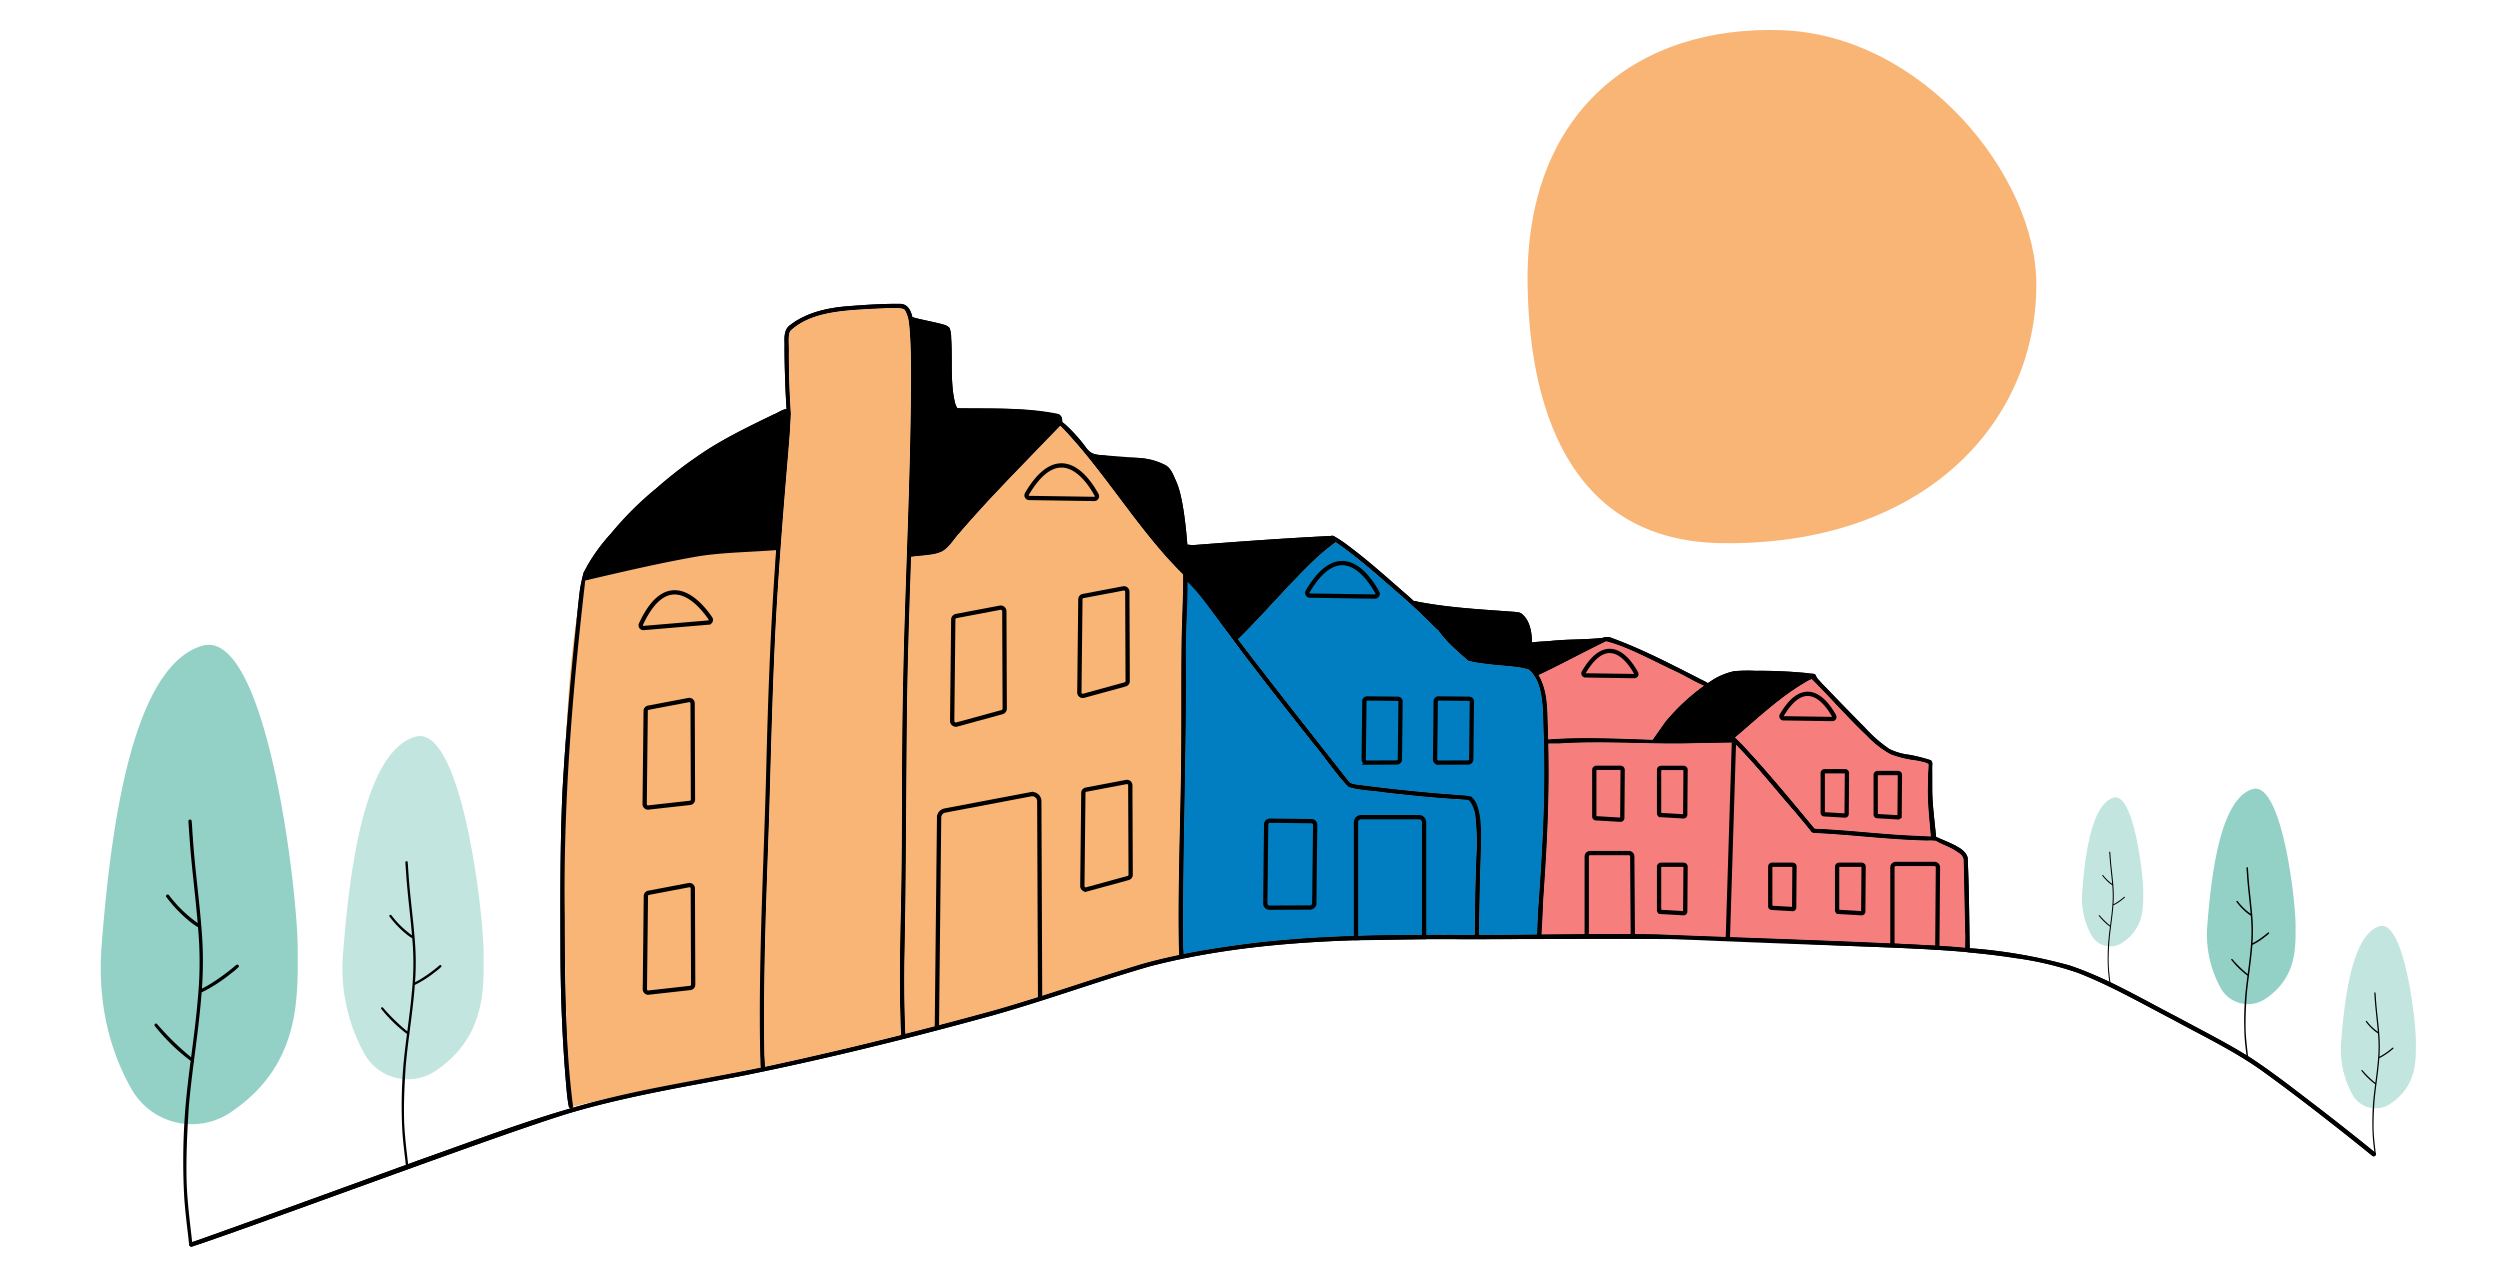 <svg xmlns="http://www.w3.org/2000/svg" width="582.723" height="297.539" viewBox="0 0 582.723 297.539"><defs><style>.a{fill:#f8b576;}.b{fill:none;stroke:#000;stroke-miterlimit:10;}.c{fill:#007ec1;}.d{fill:#f67e7c;}.e{fill:#93d0c6;}.f{fill:#c2e5df;}</style></defs><path class="a" d="M356.065,66.335C355.459,26.087,381.56,5.83,415.357,7.043,448.081,8.219,474.666,40.89,474.648,66.335c-.023,32.746-26.862,61.039-73.61,60.26C368.297,126.049,356.558,99.077,356.065,66.335Z"/><path d="M275.786,133.646c.044,4.982-.316,11.668-.374,16.648-.101,9.107.001,18.215-.108,27.322-.149,14.882-.829,29.765-.481,44.65a.48.48,0,0,0,.125.319c-3.031.628-6.043,1.346-9.02,2.201-11.473,3.457-22.765,7.492-34.297,10.764-1.564.437-3.136.845-4.703,1.274l-.98.265q-7.452,2.027-14.944,3.91c-.046-1.142-.117-3.311-.147-4.317-.126-4.123-.128-8.248-.087-12.372.472-21.102.363-42.208.681-63.312.184-10.417.541-20.829.895-31.241.893-.097,1.785-.21,2.695-.294.522-.026,1.063-.117,1.576-.174.232-.019.59-.1.823-.114.439-.11.788-.169.975-.225a10.689,10.689,0,0,0,1.161-.446.279.279,0,0,0,.029-.015c1.494-.846,2.526-2.545,3.679-3.892.318-.329.859-.998,1.044-1.211q.62-.713,1.245-1.421,1.202-1.361,2.423-2.706,2.44-2.689,4.938-5.325c3.326-3.521,6.72-6.977,10.073-10.473,1.376-1.435,2.769-2.853,4.156-4.277,10.252,10.52,18.242,24.579,28.763,34.83.265.258.641.385.763.036.066-.187-.634-1.194-.766-1.341a298.273,298.273,0,0,1-20.66-25.866l11.116,1.012a8.749,8.749,0,0,1,4.778,1.398,8.351,8.351,0,0,1,2.185,3.476c1.006,2.401,1.368,2.929,2.514,12.675.05.428.399,9.945.611,10.171s.679.212.76-.088a.652.652,0,0,0,.013-.195c-.176-4.814-.844-18.042-3.011-22.908-.785-1.763-1.263-3.216-2.57-3.953a13.95,13.95,0,0,0-5.81-1.638l-9.171-.724a5.101,5.101,0,0,1-2.413-.6,5.451,5.451,0,0,1-1.301-1.391,37.853,37.853,0,0,0-4.129-4.645,13.761,13.761,0,0,0-1.288-1.093.55.55,0,0,0-.731-.136,1.697,1.697,0,0,0-.245.238c-.001-.007.01-.022-.208.208-.402.427-.848.794-1.254,1.219l-2.604,2.722-5.207,5.443-10.414,10.886c-2.541,2.656-4.589,5.816-7.267,8.355-.504.388-.861.692-3.199,1.031-1.348.12-2.691.3-4.037.444.379-11.145.751-22.29.901-33.441.053-5.175.117-10.352-.069-15.525-.147-1.163-.117-3.041-.353-4.778a2.1,2.1,0,0,1,.376.11c2.221.622,4.531.904,6.728,1.604.13.061.104.047.08.035.047.02.092.044.138.066.079.04.156.085.231.132.038.026.064.043.091.063a11.263,11.263,0,0,1,.221,2.058c.256,4.426-.108,8.895.546,13.294a14.396,14.396,0,0,0,.613,2.495,2.006,2.006,0,0,0,.782,1.158c1.359.345,2.838.045,4.238.138,4.271.01,8.546.068,12.808.362a35.716,35.716,0,0,1,6.492.914c.65.04.42,1.139.567.949-.055-.115.772.226.826-.093a3.04,3.04,0,0,0-.144-.971,1.193,1.193,0,0,0-.91-.865c-7.383-1.523-15.616-1.175-23.081-1.289a2.886,2.886,0,0,1-.307-.022,4.819,4.819,0,0,1-.673-1.802c-.981-4.463-.44-9.739-.779-14.667a5.924,5.924,0,0,0-.385-2.244,2.864,2.864,0,0,0-1.254-.736c-2.438-.7-4.961-1.066-7.4-1.767-.404-1.788-1.234-3.193-3.083-3.09-3.902-.052-7.803.222-11.691.518-4.737.347-9.72,1.392-13.574,4.311-1.591,1.044-1.483,2.804-1.45,4.49-.018,3.253.069,6.507.191,9.758.072,1.817.173,3.633.28,5.449-.748-.069-2.401,1.076-2.898,1.188-6.262,3.047-12.577,6.052-18.272,10.096a98.475,98.475,0,0,0-9.202,7.198,76.114,76.114,0,0,0-10.498,10.454,43.42,43.42,0,0,0-5.573,7.563c-.206.485-.556.961-.742,1.464-.147-.014.012-.038-.092.071a36.126,36.126,0,0,0-.949,4.579c-1.707,15.289-3.104,30.626-3.978,45.986-.61,13.049-.518,26.119-.487,39.179.064,10.423.516,20.844,1.455,31.225a34.108,34.108,0,0,0,.486,3.574.5.5,0,0,0,.964-.266c-1.828-14.059-1.917-29.554-1.928-44.194-.338-25.762,1.714-51.468,4.666-77.043a7.067,7.067,0,0,1,.134-1.136c8.625-2.009,17.279-4.044,26.006-5.576,5.674-.958,12.296-1.018,18.447-1.498.014-.007.02-.015.033-.022-.085,1.2-.169,2.401-.242,3.602-1.081,15.231-1.643,30.496-2.017,45.76-.546,22.925-1.927,45.849-1.439,68.788.102.814-.011,1.704.152,2.502-13.501,2.804-27.188,4.733-40.497,8.414-13.363,3.594-26.294,8.611-39.338,13.196-2.661.975-50.526,18.404-53.226,19.222a.501.501,0,0,0,.436.875c14.624-4.788,74.109-27.085,88.902-31.383,12.845-3.717,26.04-5.899,39.158-8.383,19.584-3.946,39.008-8.741,58.267-14.042,12.439-3.484,24.574-7.948,36.98-11.527,23.012-5.944,46.71-6.407,70.565-6.323,1.788.012,3.577.013,5.366.012-.007-.007.562-.008.557.001,15.401-.019,30.804-.436,46.201-.01q21.182.923,42.371,1.655c8.251.327,16.805.603,25.062,1.335.017-.076-.004.001.003.004a7.006,7.006,0,0,1,.932.137l.018-.025c3.552.331,7.053.736,10.443,1.275a74.957,74.957,0,0,1,14.804,3.477c7.341,2.837,14.782,7.074,22.096,10.886,6.941,3.787,14.121,7.215,20.597,11.785,6.873,4.952,13.174,9.852,19.704,14.992q3.101,2.452,6.166,4.948a.486.486,0,0,0,.546.103.498.498,0,0,0,.289-.59c-.186-.426-.74-.646-1.057-.977q-6.045-4.902-12.217-9.645c-5.259-4.003-10.446-8.126-15.974-11.755-5.513-3.449-11.334-6.369-17.05-9.46-8.233-4.239-16.269-9.057-25.08-12.02a121.32,121.32,0,0,0-23.28-4.014c-.103-7.04-.149-14.099-.468-21.124a4.412,4.412,0,0,0-2.291-2.473c-1.213-.796-4.49-2.037-5.063-2.381-.019-.029-.017.006-.02-.029-.286-3.377-.875-7.383-.884-11.153l-.009-3.37-.004-1.718c-.001-.389.123-1.048-.131-1.378a.941.941,0,0,0-.469-.281,38.711,38.711,0,0,0-4.725-1.18,14.113,14.113,0,0,1-4.612-1.328,30.748,30.748,0,0,1-5.631-4.899q-4.644-4.681-9.199-9.448c-.607-.548-1.296-1.362-1.991-2.125-.335-.505-.307-.797-.619-1.027a6.214,6.214,0,0,0-.834-.08c-.305-.024-.401-.035-.471-.039-.094-.022-.493-.086-.549-.099a111.656,111.656,0,0,0-11.893-.523,37.596,37.596,0,0,0-5.019.08,15.717,15.717,0,0,0-4.723,1.857q-.719.456-1.426.934c-.469-.38-1.403-.696-1.715-.925-6.717-3.416-13.426-6.932-20.509-9.539a3.036,3.036,0,0,0-1.958-.216.787.787,0,0,1-.324.115,2.608,2.608,0,0,1-.327.042c-3.894.409-7.928.266-11.794.687a3.315,3.315,0,0,0-.458.04c-1.447.102-2.505.106-3.885.321-.093-2.545-.49-5.238-2.547-6.808a1.98,1.98,0,0,0-.77-.234c.025.018-.777-.121-.965-.115-7.506-.557-14.633-.917-21.678-2.222-.542-.039-1.11-.311-1.651-.315-.368-.336-.728-.682-1.102-1.012-4.686-4.037-9.248-8.235-14.224-11.919a27.284,27.284,0,0,0-3.324-2.201c-.429-.155-.607.028-.781.003-10.654.517-21.294,1.306-31.929,2.121-.99.014-1.281-.281-1.837.109-.001.121-.043.956.394.942,11.175-.745,22.911-1.642,33.613-2.227-4.867,3.587-8.886,8.143-12.92,12.613-2.36,2.653-4.757,5.273-7.253,7.8-.46.605-2.144,1.72-2.354,2.397-.011.426.343.725.641.408,6.128-5.934,12.267-13.316,18.494-19.148,1.55-1.454,2.883-2.413,4.404-3.609,4.602,3.084,10.426,8.213,15.245,12.439,2.857,2.455,5.553,5.091,8.238,7.731.182.184.517.42.498.422,1.827,2.701,4.478,4.876,6.898,7.029a21.413,21.413,0,0,0,4.027.718c3.428.514,7.53.506,10.117,1.367,3.485,2.891,3.293,8.999,3.449,14.124.346,9.733.14,19.478-.434,29.198-.226,4.258-.522,8.512-.833,12.764-.089,1.18-.177,4.719-.262,5.9a.5.5,0,0,0,.146.354c1.164.69.838-1.327.971-1.959.126-1.693.253-5.744.371-7.437.547-7.982,1.039-15.972,1.163-23.974.113-5.804.01-11.609-.205-17.409-.074-3.51-.289-7.218-2.118-10.266.057-.046.23-.086.311-.137,4.942-2.343,11.428-5.834,15.473-7.751,4.992,1.261,10.593,4.391,15.874,6.864,2.358,1.043,4.616,2.522,6.972,3.51a48.397,48.397,0,0,0-9.035,8.424l-2.953,4.201c-6.958-.227-16.874-.703-24.495-.071a.51.51,0,0,0-.054.898l2.861-.007.061-.004c10.321-.662,21.318.251,30.986-.046.425-.013.85-.014,1.275-.021q.414.013.821-.014,3.735-.067,7.469-.125c5.056,5.046,9.472,10.691,14.175,16.061,1.297,1.54,2.583,3.091,3.838,4.666a.864.864,0,0,0,.654.357c8.788.386,17.532,1.582,26.334,1.755a12.899,12.899,0,0,1,2.055.05c1.4.87,3.133,1.353,4.431,2.218,1.177.746,1.883,1.123,2.064,2.16.147,5.008.229,11.517.37,17.034.09.96-.018,2.361.004,3.556q-1.717-.159-3.431-.307c-22.763-1.295-45.564-1.907-68.344-2.817-13.845-.219-27.69.11-41.536.113a5.404,5.404,0,0,1-.017-.937c.056-6.488.228-12.973.432-19.457.034-3.215.199-6.542-.823-9.634a5.29,5.29,0,0,0-1.207-1.986,1.12,1.12,0,0,0-.119-.317c-1.2-.39-2.625-.148-3.898-.332-7.048-.495-14.077-1.237-21.086-2.121-1.292-.23-3.102-.194-3.638-.928-9.035-11.512-17.773-22.48-26.541-34.044-.542-.719-8.118-10.826-11.045-13.179a3.117,3.117,0,0,0-.189-1.118Zm93.519,17.235c-3.265,1.656-6.525,3.324-9.814,4.932-.407.272-.924.484-1.286.783-.189-.265-.388-.526-.608-.778-1.21-1.375-3.247-1.114-4.896-1.435-3.249-.36-7.884-.792-9.923-1.224a52.404,52.404,0,0,1-5.731-5.693c-.372-.384-.764-.926-1.027-1.251l-2.248-2.112q-1.442-1.389-2.895-2.767a117.079,117.079,0,0,0,13.799,1.548q4.072.282,8.145.548c.004,0,.009.001.013.001,0-.004.571.035.785.053.129.011.357.09.76.589,1.365,1.446,1.69,3.798,1.756,6.172.134,1.286-.407,4.2-.03,5.272,1.355.828.899-2.907,1.039-3.587-.005-.381-.007-.775-.013-1.178a31.588,31.588,0,0,1,3.546-.37l.007.002c.208-.011.417-.02.625-.03.012-.002.026.001.038-.002,3.32-.172,6.643-.3,9.961-.511C370.641,150.188,369.974,150.536,369.305,150.881Zm26.767,21.283c-.16.003-.32.005-.48.008-.735-.03-3.007.111-3.217.086-.033-.004-5.179.188-6.027.141l3.012-4.238a44.925,44.925,0,0,1,7.95-7.175,18.035,18.035,0,0,1,7.09-3.559c4.194-.22,9.799.001,14.491.21.746.045,1.383.128,2.02.224a54.853,54.853,0,0,0-9.489,6.761c-2.659,2.195-5.3,4.412-7.891,6.689-.057.058-.566.576-.633.63Zm8.484-.109a2.201,2.201,0,0,0-.181-.142c5.585-4.727,10.648-9.585,16.876-13.144.489-.322.741-.316,1.053-.523a1.59,1.59,0,0,1,.107.124c2.85,2.845,5.554,5.831,8.345,8.733,1.397,1.454,2.817,2.887,4.285,4.27a23.071,23.071,0,0,0,5.621,4.412,25.171,25.171,0,0,0,6.129,1.472c.521.099,1.041.21,1.554.345a5.266,5.266,0,0,1,1.202.465,17.28,17.28,0,0,1-.077,1.844c-.053,1.167-.076,2.335-.092,3.503q-.012.884-.01,1.768c.073,3.247.455,6.718.712,9.802-1.08-.037-1.353-.043-2.429-.119-7.857-.242-15.666-1.27-23.514-1.643a9.572,9.572,0,0,1-1.209-.076c-.054-.067-.107-.134-.16-.201-5.486-6.62-10.976-13.27-16.853-19.546a4.331,4.331,0,0,1-.48-.469ZM180.644,127.262c-5.9.426-11.836.483-17.693,1.386-7.794,1.215-15.451,3.179-23.16,4.831-.984.237-1.986.404-2.965.663a.365.365,0,0,0,.113-.113c1.669-3.731,3.946-6.359,6.547-9.379a73.187,73.187,0,0,1,8.187-8.399,113.069,113.069,0,0,1,15.091-11.436c4.432-2.729,9.182-4.913,13.836-7.232q1.356-.649,2.726-1.268c-.522,10.35-1.606,20.664-2.357,31A.336.336,0,0,0,180.644,127.262Zm-2.471,117.867c-.297-18.155.482-36.305,1.094-54.446.504-16.849.851-33.706,1.85-50.536.715-11.618,1.645-23.222,2.637-34.82.115-1.545.253-3.099.362-4.652.007-.037.219-3.909.22-4.227-.339-5.898-.432-8.055-.468-13.965.105-2.034-.355-4.785.52-5.514,4.771-4.307,12.216-4.592,18.961-4.976,2.465-.059,6.874-.508,7.534.222a6.382,6.382,0,0,1,.694,1.63c-.037.027.018-.02-.013.024.093-.082.203.915.216.858.233,1.278.266,2.667.381,4.114.196,3.618.173,7.243.169,10.865-.121,23.01-1.386,45.995-1.832,68.999-.441,18.901-.092,37.81-.607,56.71-.108,6.373-.21,12.749-.087,19.123.069,1.794.077,4.853.24,6.703q-15.806,3.99-31.744,7.414C178.324,247.494,178.144,246.296,178.173,245.129Zm165.943-45.032q-.311,8.896-.361,17.799c0,.004,0,.009,0,.014-.747-.001-1.494.002-2.242-.001-17.785-.032-35.648-.044-53.296,2.433-4.163.579-8.264,1.222-12.387,2.052.246-.571-.153-1.622-.052-2.103-.148-22.761.837-45.513.609-68.278.025-4.926.343-9.843.417-14.768a8.324,8.324,0,0,1-.005-.871c5.809,5.813,10.06,12.369,15.243,18.84,4.607,6.072,9.35,12.037,14.063,18.026,2.817,3.316,5.232,7.115,8.244,10.197,2.639.792,5.461.809,8.177,1.231,6.143.717,12.305,1.327,18.48,1.685.336.002.84.072,1.277.077a6.015,6.015,0,0,1,1.611,3.647A57.373,57.373,0,0,1,344.116,200.096Z"/><path class="b" d="M316.066,218.673v-27.007a1.196,1.196,0,0,1,1.196-1.196H330.747a1.196,1.196,0,0,1,1.196,1.196v26.765S316.662,218.673,316.066,218.673Z"/><path class="b" d="M294.923,210.561l.205-18.416a.86.86,0,0,1,.87-.851l9.702.108a.86.86,0,0,1,.851.87l-.204,18.27a1,1,0,0,1-.995.99c-2.149.01-7.244.033-9.429.04A.998.998,0,0,1,294.923,210.561Z"/><path class="b" d="M317.87,177.014l.151-13.588a.635.635,0,0,1,.642-.628l7.158.08a.635.635,0,0,1,.628.642l-.15,13.48a.738.738,0,0,1-.734.731c-1.585.007-5.345.025-6.957.03A.736.736,0,0,1,317.87,177.014Z"/><path class="b" d="M334.499,177.014l.151-13.588a.635.635,0,0,1,.642-.628l7.159.08a.635.635,0,0,1,.628.642l-.15,13.48a.738.738,0,0,1-.734.731c-1.585.007-5.344.025-6.957.03A.736.736,0,0,1,334.499,177.014Z"/><path class="b" d="M441.1,220.228V202.175a.799.799,0,0,1,.799-.799h9.014a.799.799,0,0,1,.799.799l-.144,18.657S441.498,220.228,441.1,220.228Z"/><path class="b" d="M369.849,217.692V199.639a.799.799,0,0,1,.799-.799h9.014a.799.799,0,0,1,.799.799l-.144,18.657S370.248,217.692,369.849,217.692Z"/><path class="b" d="M428.21,212.16v-10.13a.465.465,0,0,1,.465-.465h5.245a.465.465,0,0,1,.465.465l-.08,10.442a.39.39,0,0,1-.413.389c-1.123-.067-4.234-.252-5.314-.309A.389.389,0,0,1,428.21,212.16Z"/><path class="b" d="M412.626,211.25V201.99a.425.425,0,0,1,.425-.425h4.795a.425.425,0,0,1,.425.425l-.073,9.546a.357.357,0,0,1-.378.355c-1.026-.061-3.871-.23-4.858-.283A.355.355,0,0,1,412.626,211.25Z"/><path class="b" d="M424.858,189.45v-9.261a.425.425,0,0,1,.425-.425h4.795a.425.425,0,0,1,.425.425l-.073,9.546a.357.357,0,0,1-.378.355c-1.026-.061-3.871-.23-4.858-.283A.355.355,0,0,1,424.858,189.45Z"/><path class="b" d="M437.204,189.871V180.61a.425.425,0,0,1,.425-.425h4.795a.425.425,0,0,1,.425.425l-.073,9.546a.357.357,0,0,1-.378.355c-1.026-.061-3.871-.23-4.858-.283A.355.355,0,0,1,437.204,189.871Z"/><path class="b" d="M386.712,212.16v-10.13a.465.465,0,0,1,.465-.465h5.245a.465.465,0,0,1,.465.465l-.08,10.442a.39.39,0,0,1-.413.389c-1.123-.067-4.234-.252-5.314-.309A.389.389,0,0,1,386.712,212.16Z"/><path class="b" d="M386.712,189.585v-10.13a.465.465,0,0,1,.465-.465h5.245a.465.465,0,0,1,.465.465l-.08,10.442a.39.39,0,0,1-.413.389c-1.123-.067-4.234-.252-5.314-.309A.389.389,0,0,1,386.712,189.585Z"/><path class="b" d="M371.611,190.316V179.469a.498.498,0,0,1,.498-.498h5.616a.498.498,0,0,1,.498.498l-.086,11.181a.418.418,0,0,1-.442.416c-1.202-.072-4.534-.27-5.69-.331A.416.416,0,0,1,371.611,190.316Z"/><line class="b" x1="404.157" y1="173.066" x2="402.746" y2="218.554"/><path class="a" d="M275.788,133.877c.03,4.95-.32,11.52-.38,16.42-.1,9.1,0,18.21-.1,27.32-.15,14.88-.83,29.76-.49,44.65a.482.482,0,0,0,.13.32c-3.03.63-6.04,1.34-9.02,2.2-11.47,3.46-22.77,7.49-34.3,10.76-1.56.44-3.13.85-4.7,1.28l-.98.26q-7.455,2.025-14.95,3.91c-.04-1.14-.11-3.31-.14-4.31-.13-4.13-.13-8.25-.09-12.38.47-21.1.36-42.21.68-63.31.19-10.42.54-20.83.9-31.24.89-.1,1.78-.21,2.69-.29.52-.03,1.06-.12,1.58-.18.23-.02.59-.1.82-.11.44-.11.79-.17.98-.23a9.984,9.984,0,0,0,1.16-.44c.01-.01.02-.01.03-.02,1.49-.84,2.52-2.54,3.67-3.89.32-.33.86-1,1.05-1.21.41-.47.83-.95,1.24-1.42.81-.91,1.61-1.81,2.43-2.71q2.43-2.685,4.94-5.32c3.32-3.52,6.71-6.98,10.07-10.47,1.37-1.44,2.77-2.86,4.15-4.28C257.368,109.657,265.338,123.638,275.788,133.877Z"/><path class="c" d="M344.118,200.097q-.315,8.895-.36,17.8v.01h-2.24c-17.79-.03-35.65-.04-53.3,2.43-4.16.58-8.32,1.25-12.45,2.08.22-.56-.09-1.65.01-2.13-.15-22.76.84-45.51.61-68.27.02-4.93.266-9.861.346-14.781.001-1.06-.066-2.023-.064-2.266,4.974,5.912,10.188,13.777,15.368,20.247,4.61,6.07,9.35,12.03,14.07,18.02,2.743,3.241,5.114,6.939,8.025,9.978a1.131,1.131,0,0,0,.513.308c2.554.706,5.264.74,7.882,1.144,6.14.72,12.3,1.33,18.48,1.69.231,0,.551.035.87.055.433.027.406-.142.817.25,1.043.993.918,1.952,1.203,3.415A57.678,57.678,0,0,1,344.118,200.097Z"/><path class="a" d="M136.418,135.308s43.722-15.094,44.46-7.08l-3.51,120.63s-44.124,8.617-44.55,9.39C132.818,258.248,127.976,161.225,136.418,135.308Z"/><path d="M356.898,155.248c-.15.36-.39.52-.79.27a2.787,2.787,0,0,1-.12-.66A3.336,3.336,0,0,1,356.898,155.248Z"/><path class="d" d="M450.078,194.988c-1.08-.04-1.35-.05-2.43-.12-7.86-.24-15.66-1.27-23.51-1.64a10.319,10.319,0,0,1-1.21-.08c-.05-.07-.11-.13-.16-.2-5.49-6.62-10.98-13.27-16.85-19.55a3.541,3.541,0,0,1-.48-.47l-.88-.87a1.099,1.099,0,0,0-.18-.14c5.58-4.73,10.64-9.59,16.87-13.15.49-.32.74-.31,1.06-.52a1.07,1.07,0,0,1,.1.12c2.85,2.85,5.56,5.83,8.35,8.73,1.4,1.46,2.81,2.89,4.28,4.28a23.506,23.506,0,0,0,5.62,4.41,25.74,25.74,0,0,0,6.13,1.47c.52.1,1.04.21,1.56.34a5.457,5.457,0,0,1,1.2.47,17.006,17.006,0,0,1-.08,1.84c-.05,1.17-.07,2.34-.09,3.51-.01.59-.01,1.18-.01,1.77C449.438,188.428,449.818,191.898,450.078,194.988Z"/><path class="d" d="M458.088,220.917c-1.15-.1-2.29-.2-3.44-.3-22.76-1.3-45.56-1.91-68.34-2.82-9-.14-18.01-.05-27.02.02.07-.48.03-1.09.09-1.39.13-1.69.25-5.74.37-7.43.55-7.98,1.04-15.98,1.16-23.98.08-3.91.06-7.82-.03-11.73.65,0,2.66-.01,2.67-.01l.06-.01c10.32-.66,21.32.26,30.98-.04.43-.01.85-.02,1.28-.02a7.483,7.483,0,0,0,.82-.02c2.49-.04,4.98-.09,7.47-.12,5.05,5.04,9.47,10.69,14.17,16.06,1.3,1.54,2.59,3.09,3.84,4.66a.868.868,0,0,0,.66.36c8.78.39,17.53,1.58,26.33,1.76a12.131,12.131,0,0,1,2.06.05c1.4.87,3.13,1.35,4.43,2.21,1.17.75,1.88,1.13,2.06,2.16.15,5.01.23,11.52.37,17.04C458.168,218.327,458.058,219.727,458.088,220.917Z"/><path d="M420.908,157.857a55.29,55.29,0,0,0-9.49,6.76c-2.66,2.2-5.3,4.42-7.89,6.69-.05.06-.56.58-.63.63l-6.83.23h-.48c-.73-.03-3,.12-3.21.09-.04,0-5.18.19-6.03.14l3.01-4.24a44.804,44.804,0,0,1,7.95-7.17,17.992,17.992,0,0,1,7.09-3.56c4.2-.22,9.8,0,14.49.21C419.638,157.678,420.278,157.768,420.908,157.857Z"/><path class="d" d="M397.218,159.827a48.121,48.121,0,0,0-9.03,8.43l-2.96,4.2c-6.92-.23-16.78-.7-24.38-.08-.03-1.59-.08-3.18-.14-4.77-.07-3.51-.29-7.21-2.12-10.26.06-.05.23-.09.31-.14,4.95-2.34,11.43-5.83,15.48-7.75,4.99,1.26,10.59,4.39,15.87,6.86C392.608,157.368,394.868,158.847,397.218,159.827Z"/><path d="M371.308,149.847c-.67.34-1.33.69-2,1.03-3.27,1.66-6.53,3.33-9.82,4.94-.4.27-.92.48-1.28.78a9.079,9.079,0,0,0-.61-.78,2.507,2.507,0,0,0-.7-.57,17.277,17.277,0,0,0,.25-3.31c-.01-.38-.01-.78-.02-1.18a30.523,30.523,0,0,1,3.55-.37h.01c.21-.01.41-.02.62-.03h.04C364.668,150.188,367.988,150.058,371.308,149.847Z"/><path d="M355.988,154.857c-1.04-.3-2.25-.27-3.29-.47-3.25-.36-7.88-.8-9.92-1.23a52.286,52.286,0,0,1-5.73-5.69c-.37-.38-.76-.93-1.03-1.25l-2.25-2.11c-.96-.93-1.92-1.86-2.89-2.77a118.412,118.412,0,0,0,13.8,1.55c2.71.18,5.43.37,8.14.55h.02c0-.01.57.03.78.05.13.01.36.09.76.59,1.37,1.44,1.69,3.8,1.76,6.17C356.248,151.327,355.888,153.537,355.988,154.857Z"/><path class="c" d="M359.358,199.377c-.23,4.25-.52,8.51-.83,12.76-.09,1.12-.17,4.35-.25,5.69-4.5.04-9.01.08-13.51.08a5.81,5.81,0,0,1-.01-.93c.05-6.49.22-12.98.43-19.46.03-3.22.102-6.5-.918-9.6a5.08,5.08,0,0,0-1.083-1.995,1.353,1.353,0,0,0-.611-.243,8.531,8.531,0,0,0-1.179-.205c-2.458-.282-4.932-.419-7.397-.633q-3.744-.325-7.481-.727-3.736-.4-7.465-.862c-.334-.041-.675-.066-1.007-.125-1.29-.23-3.1-.2-3.63-.93-8.82-11.23-17.35-21.95-25.9-33.2,6.1-5.91,12.2-13.24,18.4-19.04,1.55-1.46,2.88-2.42,4.4-3.61,4.6,3.08,10.43,8.21,15.24,12.44,2.86,2.45,5.56,5.09,8.24,7.73.17.17.5.41.5.42,1.83,2.7,4.48,4.87,6.9,7.03a21.814,21.814,0,0,0,4.03.72c3.42.51,7.53.5,10.11,1.36,3.49,2.89,3.3,9,3.45,14.13C360.138,179.907,359.928,189.657,359.358,199.377Z"/><path d="M310.308,125.888c-4.87,3.58-8.89,8.14-12.92,12.61-2.36,2.65-4.76,5.27-7.25,7.8-.38.5-1.61,1.35-2.14,2.02-.04-.05-.08-.11-.12-.16-.53-.69-7.48-9.97-10.64-12.83l-.361-.564c-.05-1.64.191-3.726-.029-6.666C287.978,127.358,299.658,126.468,310.308,125.888Z"/><path d="M276.238,133.157a4.356,4.356,0,0,0-.32-.44,304.053,304.053,0,0,1-20.66-25.87q5.565.51,11.12,1.01a8.75,8.75,0,0,1,4.78,1.4,8.313,8.313,0,0,1,2.18,3.47c1.01,2.41,1.37,2.93,2.52,12.68C275.888,125.698,276.068,130.238,276.238,133.157Z"/><path d="M553.768,268.894c-.19-.43-.74-.65-1.06-.98-4.03-3.27-8.11-6.47-12.21-9.65-5.26-4-10.45-8.12-15.98-11.75-5.51-3.45-11.33-6.37-17.05-9.46-8.23-4.24-16.27-9.06-25.08-12.02a121.306,121.306,0,0,0-23.28-4.02c-.1-7.04-.15-14.1-.47-21.12-.25-1.17-1.34-1.87-2.29-2.47-1.21-.8-4.51-2.04-5.07-2.38a.037.037,0,0,0-.01-.03c-.29-3.38-.88-7.39-.89-11.16v-3.37c-.01-.57-.01-1.14-.01-1.71,0-.39.12-1.05-.13-1.38a.903.903,0,0,0-.47-.28,38.757,38.757,0,0,0-4.72-1.18,14.444,14.444,0,0,1-4.62-1.33,31.276,31.276,0,0,1-5.63-4.9q-4.635-4.68-9.2-9.45c-.6-.55-1.29-1.36-1.99-2.12-.338-.535-.418-.733-.62-1.03-.37-.052-.585-.08-.644-.09-.31-.02-.562-.052-.632-.062-.1-.02-.513-.048-.574-.068a112.368,112.368,0,0,0-11.89-.52,38.184,38.184,0,0,0-5.02.08,15.821,15.821,0,0,0-4.73,1.86c-.47.3-.95.61-1.42.93a19.206,19.206,0,0,0-1.72-.92c-6.71-3.42-13.42-6.94-20.51-9.54a3.003,3.003,0,0,0-1.95-.22.845.845,0,0,1-.33.12l-.32.04c-3.9.41-7.93.26-11.8.68-.05-.02-.33.04-.46.04-1.44.11-2.5.11-3.88.32-.09-2.54-.49-5.23-2.55-6.8a2.04,2.04,0,0,0-.77-.24c.03.02-.77-.12-.96-.11-7.51-.56-14.64-.92-21.68-2.23-.54-.03-1.11-.31-1.65-.31-.37-.34-.73-.68-1.1-1.01-4.69-4.04-9.25-8.24-14.23-11.92a27.272,27.272,0,0,0-3.32-2.2c-.43-.16-.61.03-.78,0-10.66.52-21.3,1.31-31.93,2.12-.69.01-1.04-.13-1.38-.08-.43-5.42-1.19-11.59-2.53-14.59-.78-1.76-1.26-3.22-2.57-3.95a16.741,16.741,0,0,0-9.2-1.66c-1.39-.14-2.74-.29-4.12-.43-1.19-.41-2.88-.09-4.07-.88a5.429,5.429,0,0,1-1.31-1.39,37.851,37.851,0,0,0-4.12-4.64,13.005,13.005,0,0,0-1.27-1.08.086.086,0,0,0,.03-.06,3.066,3.066,0,0,0-.15-.98c-.13-.44-1-.73-1.45-.82-7.37-1.52-15.08-1.22-22.54-1.33-.09,0-.19-.01-.31-.02a4.961,4.961,0,0,1-.67-1.8c-.98-4.47-.44-9.74-.78-14.67a5.808,5.808,0,0,0-.38-2.24,2.78,2.78,0,0,0-1.26-.74c-2.43-.7-4.96-1.07-7.4-1.77-.4-1.78-1.23-3.19-3.08-3.09-3.9-.05-7.8.23-11.69.52-4.74.35-9.72,1.39-13.57,4.31-1.59,1.05-1.49,2.81-1.45,4.49-.02,3.26.07,6.51.19,9.76.07,1.82.17,3.63.28,5.45-.75-.07-2.4,1.08-2.9,1.19-6.26,3.04-12.58,6.05-18.27,10.09a98.521,98.521,0,0,0-9.2,7.2,75.219,75.219,0,0,0-10.5,10.46,42.854,42.854,0,0,0-5.57,7.56c-.21.48-.56.96-.75,1.46-.14-.01.02-.03-.09.07a36.828,36.828,0,0,0-.95,4.58c-1.71,15.29-3.1,30.63-3.98,45.99-.61,13.05-.51,26.12-.48,39.18.06,10.42.51,20.84,1.45,31.22a35.812,35.812,0,0,0,.49,3.58.525.525,0,0,0,.23.3.504.504,0,0,0,.73-.57c-1.82-14.06-1.91-29.55-1.92-44.19-.34-25.77,1.71-51.47,4.66-77.05a7.387,7.387,0,0,1,.13-1.13c8.63-2.01,17.28-4.05,26.01-5.58,5.68-.96,12.3-1.02,18.45-1.5.01,0,.02-.01.03-.02-.08,1.2-.17,2.4-.24,3.6-1.08,15.23-1.64,30.5-2.02,45.76-.54,22.93-1.92,45.85-1.44,68.79.11.81-.01,1.7.16,2.5-13.51,2.81-27.19,4.74-40.5,8.42-13.36,3.59-26.3,8.61-39.34,13.19-2.66.98-50.52,18.41-53.22,19.22a.503.503,0,0,0,.43.88c14.63-4.79,74.11-27.09,88.9-31.38,12.85-3.72,26.04-5.9,39.16-8.39,19.59-3.94,39.01-8.74,58.27-14.04,12.44-3.48,24.57-7.95,36.98-11.53,23.01-5.94,46.71-6.4,70.56-6.32,1.79.01,3.58.01,5.37.01a5.23,5.23,0,0,1,.56,0c15.4-.02,31.682-.114,46.2-.01,14.133.101,28.24,1.15,42.37,1.66,8.25.33,16.8.6,25.06,1.33v.01a6.091,6.091,0,0,1,.94.13c0-.01.01-.01.01-.02,3.56.33,7.06.74,10.45,1.27a75.12,75.12,0,0,1,14.8,3.48c7.34,2.84,14.78,7.08,22.1,10.89,6.94,3.78,14.12,7.21,20.59,11.78,6.88,4.95,13.18,9.85,19.71,14.99,2.06,1.64,4.12,3.29,6.16,4.95a.5.5,0,0,0,.84-.48Zm-132.52-110.13c.49-.32.74-.31,1.06-.52a1.058,1.058,0,0,1,.1.12c2.85,2.85,5.56,5.83,8.35,8.73,1.4,1.46,2.81,2.89,4.28,4.28a23.506,23.506,0,0,0,5.62,4.41,25.741,25.741,0,0,0,6.13,1.47c.52.1,1.04.21,1.56.34a5.458,5.458,0,0,1,1.2.47,16.981,16.981,0,0,1-.08,1.84c-.05,1.17-.07,2.34-.09,3.51-.01.59-.01,1.18-.01,1.77.07,3.24.45,6.71.71,9.8-1.08-.04-1.35-.05-2.43-.12-7.86-.24-15.66-1.27-23.51-1.64a10.319,10.319,0,0,1-1.21-.08c-.05-.07-.11-.13-.16-.2-5.49-6.62-10.98-13.27-16.85-19.55a3.54,3.54,0,0,1-.48-.47l-.88-.87a1.099,1.099,0,0,0-.18-.14C409.958,167.184,415.018,162.324,421.248,158.764Zm-62.35-1.56c4.95-2.34,11.43-5.83,15.48-7.75,4.99,1.26,10.59,4.39,15.87,6.86,2.36,1.05,4.62,2.53,6.97,3.51a48.123,48.123,0,0,0-9.03,8.43l-2.96,4.2c-6.92-.23-16.78-.7-24.38-.08-.03-1.59-.08-3.18-.14-4.77-.07-3.51-.29-7.21-2.12-10.26C358.648,157.294,358.818,157.254,358.898,157.204Zm-149.1,77.33c.07,1.79.08,4.85.24,6.7q-15.795,3.99-31.74,7.42c.03-1.16-.15-2.36-.13-3.53-.29-18.15.49-36.3,1.1-54.45.5-16.84.85-33.7,1.85-50.53.71-11.62,1.64-23.22,2.64-34.82.11-1.55.25-3.1.36-4.65.01-.04.22-3.91.22-4.23-.34-5.9-.43-8.06-.47-13.97.1-2.03-.35-4.78.52-5.51,4.77-4.31,12.22-4.59,18.96-4.98,2.47-.06,6.88-.5,7.53.23a5.907,5.907,0,0,1,.7,1.63.01.01,0,0,0-.01.01v.01c.1,0,.2.86.21.86.23,1.28.27,2.67.38,4.11.2,3.62.17,7.25.17,10.87-.12,23.01-1.39,45.99-1.83,69-.44,18.9-.09,37.81-.61,56.71C209.778,221.784,209.679,228.164,209.798,234.534Zm65.51-56.92c-.15,14.88-.83,29.76-.49,44.65,0,.12,0,.18.01.35-3.03.63-5.92,1.31-8.9,2.17-11.47,3.46-22.77,7.49-34.3,10.76-1.56.44-3.13.85-4.7,1.28l-.98.26q-7.455,2.025-14.95,3.91c-.04-1.14-.11-3.31-.14-4.31-.13-4.13-.13-8.25-.09-12.38.47-21.1.36-42.21.68-63.31.19-10.42.54-20.83.9-31.24.89-.1,1.78-.21,2.69-.29.52-.03,1.06-.12,1.58-.18.23-.02.59-.1.82-.11.44-.11.79-.17.98-.23a9.977,9.977,0,0,0,1.16-.44c.01-.01.02-.01.03-.02,1.49-.84,2.52-2.54,3.67-3.89.32-.33.86-1,1.05-1.21.41-.47.83-.95,1.24-1.42.81-.91,1.61-1.81,2.43-2.71q2.43-2.685,4.94-5.32c3.32-3.52,6.71-6.98,10.07-10.47,1.37-1.44,2.77-2.86,4.15-4.28,10.21,10.47,18.18,24.45,28.63,34.69.03,4.95-.32,11.52-.38,16.42C275.308,159.394,275.408,168.504,275.308,177.614Zm68.81,22.48q-.315,8.895-.36,17.81h-2.24c-17.79-.03-35.65-.04-53.3,2.43-4.16.58-8.24,1.22-12.37,2.05.01-.72-.1-1.18-.07-2.1-.15-22.76.84-45.51.61-68.27.02-4.93.34-9.85.42-14.77-.02-.26-.025-1.332-.015-1.642,5.81,5.81,10.065,13.142,15.245,19.612,4.61,6.07,9.35,12.03,14.07,18.02,2.75,3.25,5.13,6.97,8.05,10.01a1.047,1.047,0,0,0,.45.27c2.56.72,5.29.75,7.92,1.15.599.09,1.207.141,1.809.209q.914.104,1.829.204,1.83.2,3.661.382t3.666.343q1.834.161,3.671.297c1.211.09,2.427.144,3.636.25.362.032.717.029,1.079.075a1.343,1.343,0,0,1,.44.084,1.181,1.181,0,0,1,.4.399,7.317,7.317,0,0,1,1.147,3.004c.011.054.023.108.032.163A57.678,57.678,0,0,1,344.118,200.094Zm14.16,17.73c-4.5.04-9.01.08-13.51.08a5.81,5.81,0,0,1-.01-.93c.05-6.49.22-12.98.43-19.46.03-3.22.2-6.54-.82-9.64a4.964,4.964,0,0,0-1.128-1.935.988.988,0,0,0-.434-.253c-1.325-.304-2.398-.263-3.668-.443-7.05-.5-14.08-1.24-21.09-2.12-1.29-.23-3.1-.2-3.63-.93-8.82-11.23-17.35-21.95-25.9-33.2,6.1-5.91,12.2-13.24,18.4-19.04a56.896,56.896,0,0,1,4.4-3.61c4.6,3.08,10.43,8.21,15.24,12.44,2.86,2.45,5.56,5.09,8.24,7.73.17.17.5.41.5.42,1.83,2.7,4.48,4.87,6.9,7.03a21.813,21.813,0,0,0,4.03.72c3.42.51,7.53.5,10.11,1.36,3.49,2.89,3.3,9,3.45,14.13.35,9.73.14,19.48-.43,29.2-.23,4.25-.52,8.51-.83,12.76C358.438,213.254,358.358,216.484,358.278,217.824Zm99.81,3.09c-1.15-.1-2.29-.2-3.44-.3-22.76-1.3-45.56-1.91-68.34-2.82-9-.14-18.01-.05-27.02.02.07-.48.03-1.09.09-1.39.13-1.69.25-5.74.37-7.43.55-7.98,1.04-15.98,1.16-23.98.08-3.91.06-7.82-.03-11.73.65,0,2.66-.01,2.67-.01l.06-.01c10.32-.66,21.32.26,30.98-.04.43-.01.85-.02,1.28-.02a7.484,7.484,0,0,0,.82-.02c2.49-.04,4.98-.09,7.47-.12,5.05,5.04,9.47,10.69,14.17,16.06,1.3,1.54,2.59,3.09,3.84,4.66a.869.869,0,0,0,.66.36c8.78.39,17.53,1.58,26.33,1.76a12.131,12.131,0,0,1,2.06.05c1.4.87,3.13,1.35,4.43,2.21,1.17.75,1.88,1.13,2.06,2.16.15,5.01.23,11.52.37,17.04C458.168,218.324,458.058,219.724,458.088,220.914Z"/><path d="M183.328,96.317c-.52,10.35-1.61,20.66-2.36,31a.332.332,0,0,0-.32-.06c-5.9.43-11.84.49-17.7,1.39-7.79,1.22-15.45,3.18-23.16,4.83-.98.24-1.98.41-2.96.66a.384.384,0,0,0,.11-.11c1.67-3.73,3.95-6.36,6.55-9.38a73.015,73.015,0,0,1,8.19-8.4,112.695,112.695,0,0,1,15.09-11.43c4.43-2.73,9.18-4.92,13.83-7.24C181.508,97.147,182.408,96.728,183.328,96.317Z"/><path class="a" d="M212.328,89.707c-.12,23.01-1.39,45.99-1.83,69-.44,18.9-.09,37.81-.61,56.71-.11,6.37-.21,12.75-.09,19.12.07,1.79.08,4.85.24,6.7q-15.795,3.99-31.74,7.42c.03-1.16-.15-2.36-.13-3.53-.29-18.15.49-36.3,1.1-54.45.5-16.84.85-33.7,1.85-50.53.71-11.62,1.64-23.22,2.64-34.82.11-1.55.25-3.1.36-4.65.01-.04.22-3.91.22-4.23-.34-5.9-.43-8.06-.47-13.97.1-2.03-.35-4.78.52-5.51,4.77-4.31,12.22-4.59,18.96-4.98,2.47-.06,6.88-.5,7.53.23a5.907,5.907,0,0,1,.7,1.63.01.01,0,0,0-.01.01v.01c.1,0,.2.86.21.86.23,1.28.27,2.67.38,4.11C212.358,82.457,212.328,86.088,212.328,89.707Z"/><path class="b" d="M316.066,218.673v-27.007a1.196,1.196,0,0,1,1.196-1.196H330.747a1.196,1.196,0,0,1,1.196,1.196v26.765"/><path class="b" d="M294.923,210.561l.205-18.416a.86.86,0,0,1,.87-.851l9.702.108a.86.86,0,0,1,.851.87l-.204,18.27a1,1,0,0,1-.995.99c-2.149.01-7.244.033-9.429.04A.998.998,0,0,1,294.923,210.561Z"/><path class="b" d="M317.87,177.014l.151-13.588a.635.635,0,0,1,.642-.628l7.158.08a.635.635,0,0,1,.628.642l-.15,13.48a.738.738,0,0,1-.734.731c-1.585.007-5.345.025-6.957.03A.736.736,0,0,1,317.87,177.014Z"/><path class="b" d="M334.499,177.014l.151-13.588a.635.635,0,0,1,.642-.628l7.159.08a.635.635,0,0,1,.628.642l-.15,13.48a.738.738,0,0,1-.734.731c-1.585.007-5.344.025-6.957.03A.736.736,0,0,1,334.499,177.014Z"/><path class="b" d="M441.1,220.228V202.175a.799.799,0,0,1,.799-.799h9.014a.799.799,0,0,1,.799.799l-.144,18.657"/><path class="b" d="M369.849,217.692V199.639a.799.799,0,0,1,.799-.799h9.014a.799.799,0,0,1,.799.799l.129,18.183"/><path class="b" d="M428.21,212.16v-10.13a.465.465,0,0,1,.465-.465h5.245a.465.465,0,0,1,.465.465l-.08,10.442a.39.39,0,0,1-.413.389c-1.123-.067-4.234-.252-5.314-.309A.389.389,0,0,1,428.21,212.16Z"/><path class="b" d="M412.626,211.25V201.99a.425.425,0,0,1,.425-.425h4.795a.425.425,0,0,1,.425.425l-.073,9.546a.357.357,0,0,1-.378.355c-1.026-.061-3.871-.23-4.858-.283A.355.355,0,0,1,412.626,211.25Z"/><path class="b" d="M424.858,189.45v-9.261a.425.425,0,0,1,.425-.425h4.795a.425.425,0,0,1,.425.425l-.073,9.546a.357.357,0,0,1-.378.355c-1.026-.061-3.871-.23-4.858-.283A.355.355,0,0,1,424.858,189.45Z"/><path class="b" d="M437.204,189.871V180.61a.425.425,0,0,1,.425-.425h4.795a.425.425,0,0,1,.425.425l-.073,9.546a.357.357,0,0,1-.378.355c-1.026-.061-3.871-.23-4.858-.283A.355.355,0,0,1,437.204,189.871Z"/><path class="b" d="M386.712,212.16v-10.13a.465.465,0,0,1,.465-.465h5.245a.465.465,0,0,1,.465.465l-.08,10.442a.39.39,0,0,1-.413.389c-1.123-.067-4.234-.252-5.314-.309A.389.389,0,0,1,386.712,212.16Z"/><path class="b" d="M386.712,189.585v-10.13a.465.465,0,0,1,.465-.465h5.245a.465.465,0,0,1,.465.465l-.08,10.442a.39.39,0,0,1-.413.389c-1.123-.067-4.234-.252-5.314-.309A.389.389,0,0,1,386.712,189.585Z"/><path class="b" d="M371.611,190.316V179.469a.498.498,0,0,1,.498-.498h5.616a.498.498,0,0,1,.498.498l-.086,11.181a.418.418,0,0,1-.442.416c-1.202-.072-4.534-.27-5.69-.331A.416.416,0,0,1,371.611,190.316Z"/><line class="b" x1="404.157" y1="173.066" x2="402.746" y2="218.554"/><path class="b" d="M218.373,239.65l.522-49.118a1.65,1.65,0,0,1,1.342-1.603l20.053-3.801a1.65,1.65,0,0,1,1.957,1.615l.186,45.807"/><path class="b" d="M252.282,206.531l.236-21.723a.773.773,0,0,1,.629-.751l9.394-1.781a.773.773,0,0,1,.917.756l.085,20.852a.793.793,0,0,1-.583.768l-9.674,2.652A.793.793,0,0,1,252.282,206.531Z"/><path class="b" d="M251.588,161.403l.236-21.723a.773.773,0,0,1,.629-.751l9.394-1.781a.773.773,0,0,1,.917.756l.085,20.852a.793.793,0,0,1-.583.768l-9.674,2.652A.793.793,0,0,1,251.588,161.403Z"/><path class="b" d="M221.942,168.034l.257-23.63a.841.841,0,0,1,.684-.817l10.218-1.937a.841.841,0,0,1,.997.823l.092,22.682a.863.863,0,0,1-.635.835l-10.523,2.885A.863.863,0,0,1,221.942,168.034Z"/><path class="b" d="M150.264,187.431l.236-21.723a.773.773,0,0,1,.629-.751l9.394-1.781a.773.773,0,0,1,.917.756l.085,22.427a.793.793,0,0,1-.583.768l-9.674,1.077A.793.793,0,0,1,150.264,187.431Z"/><path class="b" d="M150.312,230.574l.236-21.723a.773.773,0,0,1,.629-.751l9.394-1.781a.773.773,0,0,1,.917.756l.085,22.427a.793.793,0,0,1-.583.768l-9.674,1.077A.793.793,0,0,1,150.312,230.574Z"/><path class="b" d="M239.889,116.072l15.165.223a.621.621,0,0,0,.561-.913c-1.78-3.299-8.423-13.566-16.249-.257A.625.625,0,0,0,239.889,116.072Z"/><path class="b" d="M150.009,146.386l15.113-1.276a.621.621,0,0,0,.468-.964c-2.097-3.107-9.721-12.668-16.195,1.348A.625.625,0,0,0,150.009,146.386Z"/><path class="b" d="M305.32,138.83l15.165.223a.621.621,0,0,0,.561-.913c-1.78-3.299-8.423-13.566-16.249-.257A.625.625,0,0,0,305.32,138.83Z"/><path class="b" d="M369.544,157.424l11.398.167a.467.467,0,0,0,.421-.686c-1.338-2.479-6.331-10.196-12.213-.193A.47.47,0,0,0,369.544,157.424Z"/><path class="b" d="M415.693,167.428l11.398.167a.467.467,0,0,0,.421-.686c-1.338-2.479-6.331-10.196-12.213-.193A.47.47,0,0,0,415.693,167.428Z"/><path class="e" d="M53.573,259.394a16.177,16.177,0,0,1-22.945-5.587c-4.256-7.509-8.081-18.576-6.948-33.292,2.344-30.456,7.667-65.087,23.324-69.958,15.077-4.691,22.394,56.854,22.394,70.829C69.398,232.867,70.044,248.433,53.573,259.394Z"/><path d="M55.65,225.077c-.3-.571-.816.045-1.12.291a47.678,47.678,0,0,1-5.694,4.094c-.576.345-1.165.669-1.77.963a89.395,89.395,0,0,0-.131-14.392.399.399,0,0,0-.019-.238c-.555-6.975-1.56-13.937-1.991-20.911-.11-1.204-.126-2.427-.268-3.622a.388.388,0,0,0-.628-.125c-.166.163-.099.403-.092.609q.122,1.907.263,3.813c.457,6.532,1.339,13.061,1.875,19.598a30.466,30.466,0,0,1-6.728-6.55.39.39,0,0,0-.647.377,32.408,32.408,0,0,0,4.861,5.238,19.174,19.174,0,0,0,2.588,1.912l.005.003a89.34,89.34,0,0,1-.058,16.821c-.373,4.51-.968,8.995-1.55,13.482a62.269,62.269,0,0,1-8.007-7.836.388.388,0,0,0-.523.457,45.632,45.632,0,0,0,8.422,8.208c-.359,2.784-.708,5.569-.989,8.362a154.055,154.055,0,0,0-.5,23.623c.229,3.157.597,6.301.989,9.441a6.732,6.732,0,0,0,.262,1.675.392.392,0,0,0,.661-.274c-.547-4.852-1.187-9.7-1.356-14.585-.156-5.829.129-11.662.504-17.477.288-3.461.706-6.909,1.147-10.354a.432.432,0,0,0,.05-.386c.683-5.314,1.401-10.625,1.786-15.971a36.588,36.588,0,0,0,6.8-4.375,16.142,16.142,0,0,0,1.856-1.572A.338.338,0,0,0,55.65,225.077Z"/><path class="e" d="M527.963,232.867a7.271,7.271,0,0,1-10.313-2.511,25.828,25.828,0,0,1-3.123-14.963c1.054-13.689,3.446-29.254,10.483-31.444,6.777-2.108,10.066,25.554,10.066,31.835C535.076,220.944,535.366,227.941,527.963,232.867Z"/><path d="M528.897,217.443c-.135-.257-.367.02-.503.131a21.416,21.416,0,0,1-2.559,1.84c-.259.155-.524.301-.795.433a40.175,40.175,0,0,0-.059-6.469.179.179,0,0,0-.008-.107c-.249-3.135-.701-6.264-.895-9.399-.049-.541-.057-1.091-.121-1.628a.174.174,0,0,0-.282-.056c-.075.073-.044.181-.041.274q.055.857.118,1.714c.205,2.936.602,5.87.843,8.809a13.692,13.692,0,0,1-3.024-2.944.175.175,0,0,0-.291.169,14.562,14.562,0,0,0,2.185,2.354,8.618,8.618,0,0,0,1.163.86l.002.001a40.154,40.154,0,0,1-.026,7.56c-.168,2.027-.435,4.043-.696,6.06a27.984,27.984,0,0,1-3.599-3.522.174.174,0,0,0-.235.205,20.511,20.511,0,0,0,3.786,3.689c-.161,1.251-.318,2.503-.444,3.759a69.231,69.231,0,0,0-.225,10.618c.103,1.419.268,2.832.444,4.244a3.03,3.03,0,0,0,.118.753.176.176,0,0,0,.297-.123c-.246-2.181-.533-4.36-.609-6.556-.07-2.62.058-5.242.227-7.856.13-1.556.317-3.105.516-4.654a.194.194,0,0,0,.022-.173c.307-2.389.63-4.776.803-7.178a16.447,16.447,0,0,0,3.056-1.966,7.256,7.256,0,0,0,.834-.707A.152.152,0,0,0,528.897,217.443Z"/><path class="f" d="M101.401,249.68a11.583,11.583,0,0,1-16.429-4,41.144,41.144,0,0,1-4.975-23.838c1.678-21.808,5.49-46.604,16.701-50.092,10.795-3.359,16.035,40.709,16.035,50.715C112.732,230.685,113.194,241.832,101.401,249.68Z"/><path d="M102.888,225.108c-.214-.409-.584.032-.802.208a34.14,34.14,0,0,1-4.077,2.931c-.413.247-.835.479-1.267.69a64.002,64.002,0,0,0-.094-10.305.285.285,0,0,0-.013-.171c-.397-4.994-1.117-9.979-1.426-14.973-.079-.862-.09-1.738-.192-2.593a.278.278,0,0,0-.45-.089c-.119.117-.071.288-.066.436q.087,1.365.188,2.73c.327,4.677.959,9.352,1.343,14.033a21.813,21.813,0,0,1-4.817-4.69.279.279,0,0,0-.464.27,23.203,23.203,0,0,0,3.481,3.751,13.719,13.719,0,0,0,1.853,1.369l.003.002a63.963,63.963,0,0,1-.042,12.044c-.267,3.229-.693,6.441-1.109,9.653a44.587,44.587,0,0,1-5.733-5.611.278.278,0,0,0-.374.327,32.673,32.673,0,0,0,6.031,5.877c-.257,1.994-.507,3.988-.708,5.988A110.305,110.305,0,0,0,93.795,263.9c.164,2.26.428,4.512.708,6.76a4.821,4.821,0,0,0,.188,1.199.28.28,0,0,0,.474-.196c-.392-3.474-.85-6.946-.971-10.443-.112-4.174.093-8.35.361-12.514.206-2.478.505-4.947.821-7.414a.31.31,0,0,0,.036-.276c.489-3.805,1.003-7.608,1.279-11.435a26.201,26.201,0,0,0,4.869-3.133,11.568,11.568,0,0,0,1.329-1.125A.242.242,0,0,0,102.888,225.108Z"/><path class="f" d="M494.648,219.771a5.028,5.028,0,0,1-7.131-1.736,17.86,17.86,0,0,1-2.16-10.347c.729-9.466,2.383-20.23,7.249-21.744,4.686-1.458,6.96,17.671,6.96,22.014C499.567,211.526,499.768,216.364,494.648,219.771Z"/><path d="M495.294,209.105c-.093-.177-.254.014-.348.09a14.82,14.82,0,0,1-1.77,1.272c-.179.107-.362.208-.55.299a27.775,27.775,0,0,0-.041-4.473.123.123,0,0,0-.006-.074c-.172-2.168-.485-4.332-.619-6.5-.034-.374-.039-.754-.083-1.126a.12.12,0,0,0-.195-.039c-.052.051-.031.125-.029.189q.038.593.082,1.185c.142,2.03.416,4.059.583,6.091a9.467,9.467,0,0,1-2.091-2.036.121.121,0,0,0-.201.117,10.073,10.073,0,0,0,1.511,1.628,5.955,5.955,0,0,0,.804.594l.002.001a27.765,27.765,0,0,1-.018,5.228c-.116,1.402-.301,2.796-.482,4.19a19.355,19.355,0,0,1-2.489-2.436.121.121,0,0,0-.163.142,14.187,14.187,0,0,0,2.618,2.551c-.112.865-.22,1.731-.307,2.599a47.88,47.88,0,0,0-.155,7.342c.071.981.186,1.958.307,2.934a2.09,2.09,0,0,0,.081.52.122.122,0,0,0,.206-.085c-.17-1.508-.369-3.015-.421-4.533-.049-1.812.04-3.624.157-5.432.089-1.076.219-2.147.356-3.218a.134.134,0,0,0,.015-.12c.212-1.652.435-3.302.555-4.964a11.371,11.371,0,0,0,2.114-1.36,5.029,5.029,0,0,0,.577-.489A.105.105,0,0,0,495.294,209.105Z"/><path class="f" d="M557.098,257.329a6.156,6.156,0,0,1-8.731-2.126,21.866,21.866,0,0,1-2.644-12.669c.892-11.59,2.918-24.768,8.876-26.621,5.737-1.785,8.522,21.635,8.522,26.953C563.12,247.234,563.366,253.158,557.098,257.329Z"/><path d="M557.889,244.27c-.114-.217-.31.017-.426.111a18.132,18.132,0,0,1-2.167,1.558c-.219.131-.444.255-.673.367a33.999,33.999,0,0,0-.05-5.477.152.152,0,0,0-.007-.091c-.211-2.654-.594-5.303-.758-7.957-.042-.458-.048-.924-.102-1.378a.147.147,0,0,0-.239-.048c-.063.062-.038.153-.035.232q.046.726.1,1.451c.174,2.486.51,4.97.714,7.458a11.595,11.595,0,0,1-2.56-2.493.148.148,0,0,0-.246.143,12.332,12.332,0,0,0,1.85,1.993,7.282,7.282,0,0,0,.985.728l.002.001a33.984,33.984,0,0,1-.022,6.401c-.142,1.716-.368,3.423-.59,5.13a23.696,23.696,0,0,1-3.047-2.982.148.148,0,0,0-.199.174,17.363,17.363,0,0,0,3.205,3.123c-.137,1.059-.269,2.119-.376,3.182a58.614,58.614,0,0,0-.19,8.989c.087,1.201.227,2.398.376,3.593a2.563,2.563,0,0,0,.1.637.149.149,0,0,0,.252-.104c-.208-1.846-.452-3.691-.516-5.55-.059-2.218.049-4.438.192-6.651.11-1.317.269-2.629.436-3.94a.164.164,0,0,0,.019-.147c.26-2.022.533-4.043.68-6.077a13.918,13.918,0,0,0,2.588-1.665,6.131,6.131,0,0,0,.706-.598A.129.129,0,0,0,557.889,244.27Z"/></svg>